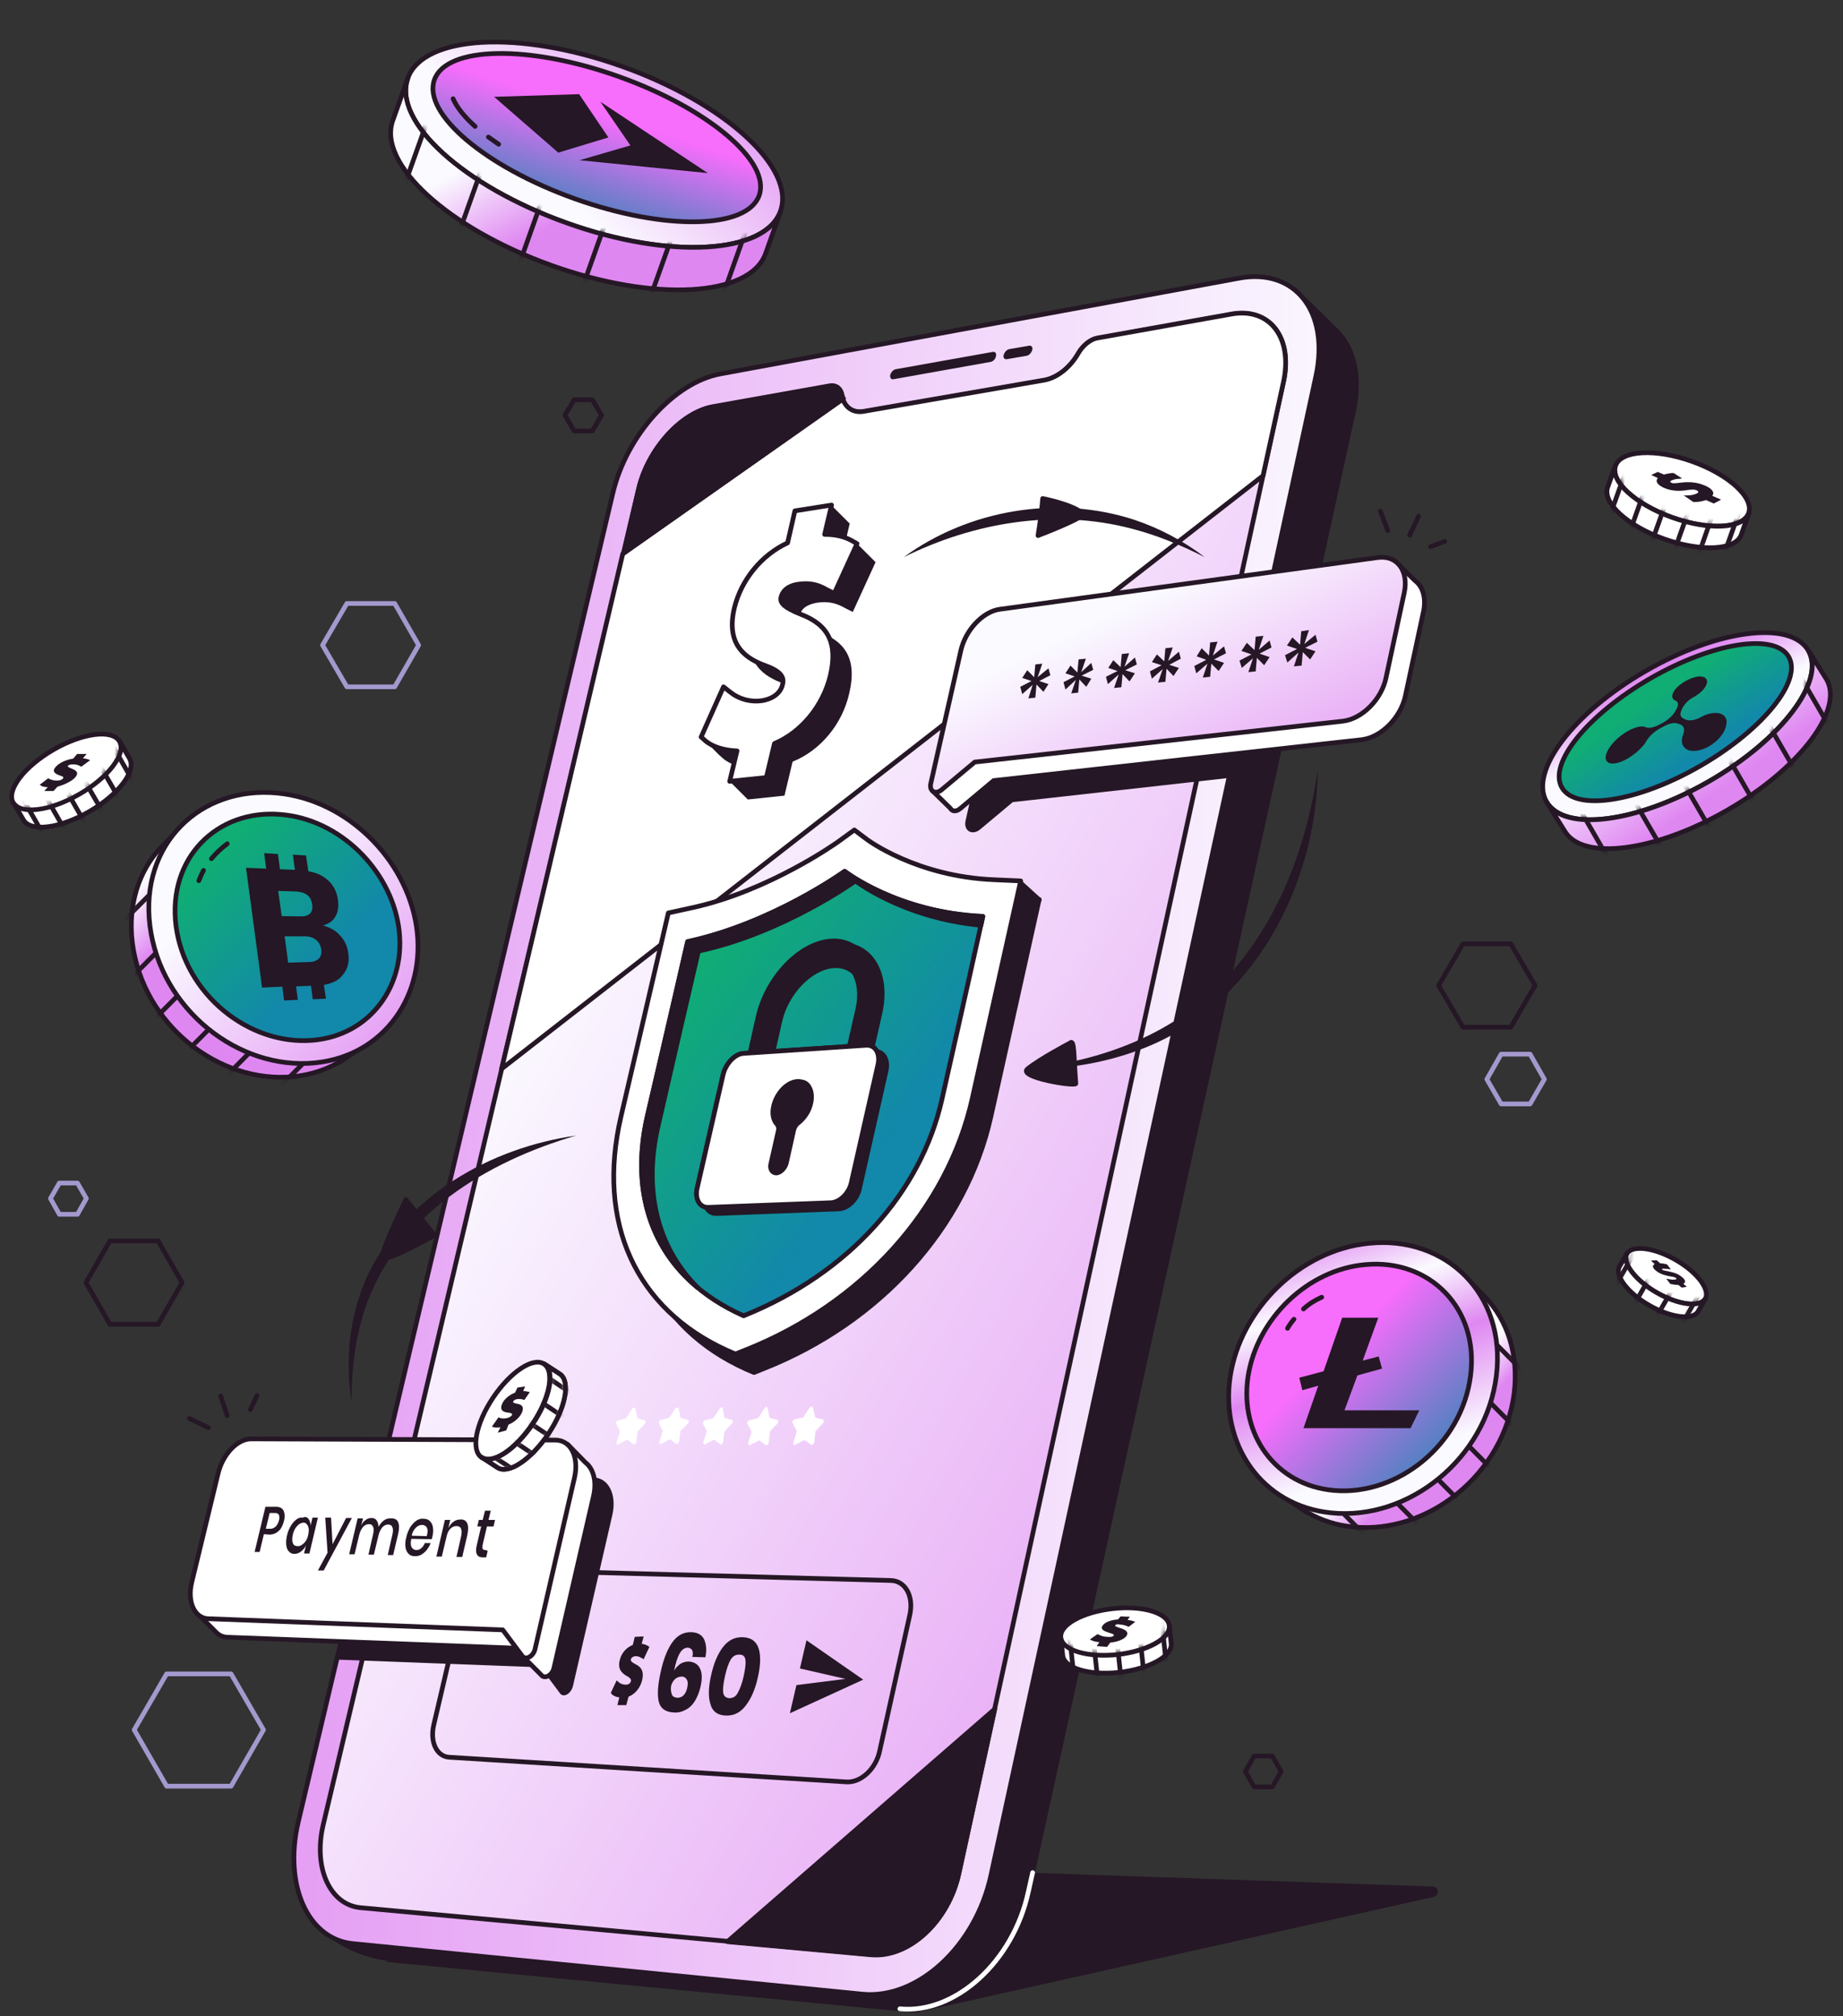 <svg width="393" height="430" viewBox="0 0 393 430" fill="none" xmlns="http://www.w3.org/2000/svg">
<rect x="0" y="0" width="393" height="430" fill="#333333" stroke="none"/>
<path d="M82.027 418.372L195.263 429.234L305.701 404.546C307.017 404.217 306.853 402.324 305.454 402.324L177.323 397.963L82.027 418.372Z" fill="#251725"/>
<path d="M285.127 70.682C284.963 70.517 284.798 70.352 284.716 70.27L276.075 61.794L276.24 66.896C275.005 66.814 273.688 66.978 272.289 67.225L161.687 87.387C151.812 89.198 141.608 100.39 138.727 112.569L71.576 392.202C70.424 396.975 70.342 401.501 71.247 405.368L67.873 406.438C67.873 406.438 72.07 410.471 74.785 413.186C75.526 414.092 76.431 410.718 77.337 411.376C77.501 407.261 74.868 411.047 74.868 411.047L72.152 413.845C73.88 415.079 78.406 417.301 83.179 417.712L191.889 428.328C203.657 429.48 216.083 418.289 219.293 403.311L220.198 399.279L288.584 87.881C290.229 80.475 288.748 74.385 285.127 70.682Z" fill="#251725" stroke="#251725" stroke-miterlimit="10" stroke-linecap="round" stroke-linejoin="round"/>
<path d="M191.889 428.411C203.657 429.563 216.083 418.371 219.293 403.394L220.198 399.361" stroke="white" stroke-miterlimit="10" stroke-linecap="round" stroke-linejoin="round"/>
<path d="M280.601 80.228L269.574 131.25L262.167 165.32L211.31 399.938C208.018 415.08 195.674 426.436 183.906 425.284L75.197 414.504C65.569 413.516 60.467 401.913 63.594 388.581L71.823 353.854L81.04 314.846L130.663 105.245C133.543 92.901 143.747 81.545 153.623 79.734L264.225 59.326C276.157 57.104 283.564 66.485 280.601 80.228Z" fill="url(#paint0_linear_3082_7763)" stroke="#251725" stroke-miterlimit="10" stroke-linecap="round" stroke-linejoin="round"/>
<path d="M273.688 81.38L204.48 399.444C202.258 409.813 193.782 417.549 185.717 416.808L76.925 406.85C70.342 406.274 66.721 398.292 68.943 389.075L136.176 104.34C138.151 95.864 145.229 87.964 151.977 86.812L176.912 82.368C178.311 82.121 179.298 82.862 179.545 84.343C179.956 86.894 181.767 88.211 184.236 87.799L222.749 81.134C225.382 80.64 228.18 78.5 229.908 75.455C230.896 73.727 232.542 72.493 234.023 72.164L262.579 67.061C270.726 65.498 275.746 71.999 273.688 81.38Z" fill="url(#paint1_linear_3082_7763)" stroke="#251725" stroke-miterlimit="10" stroke-linecap="round" stroke-linejoin="round"/>
<path d="M185.717 416.891C193.782 417.631 202.258 409.813 204.48 399.527L212.133 364.47L155.104 414.093L185.717 416.891Z" fill="#251725" stroke="#251725" stroke-miterlimit="10" stroke-linecap="round" stroke-linejoin="round"/>
<path d="M262.579 66.979L234.023 72.081C232.542 72.328 230.896 73.645 229.908 75.373C228.18 78.418 225.382 80.557 222.749 81.051L184.236 87.717C182.096 88.128 180.368 87.058 179.709 85.083L132.802 118.083L106.962 227.945L269.327 101.46L273.688 81.463C275.746 71.999 270.726 65.498 262.579 66.979Z" fill="white" stroke="#251725" stroke-miterlimit="10" stroke-linecap="round" stroke-linejoin="round"/>
<path d="M179.545 84.261C179.298 82.862 178.311 82.039 176.912 82.286L151.977 86.73C145.229 87.964 138.151 95.782 136.176 104.258L132.967 118.001L179.874 85.001C179.71 84.837 179.627 84.59 179.545 84.261Z" fill="#251725" stroke="#251725" stroke-miterlimit="10" stroke-linecap="round" stroke-linejoin="round"/>
<path d="M159.054 291.969C139.386 283.081 131.156 264.565 136.341 242.181L146.463 198.648L151.73 197.496C168.106 193.875 182.343 183.671 182.507 183.588L186.128 180.955L188.762 182.93C188.844 183.012 199.378 190.913 216.001 191.571L221.597 191.818L211.31 238.067C206.043 261.849 187.61 282.094 162.839 291.886L160.782 292.709L159.054 291.969Z" fill="#251725" stroke="#251725" stroke-miterlimit="10" stroke-linecap="round" stroke-linejoin="round"/>
<path d="M221.597 191.901L217.153 187.868C217.153 187.868 211.557 203.01 211.968 203.257C212.298 203.504 214.026 204.08 214.108 203.915C214.108 203.751 221.597 191.901 221.597 191.901Z" fill="#251725" stroke="#251725" stroke-miterlimit="10" stroke-linecap="round" stroke-linejoin="round"/>
<path d="M155.104 288.019C135.436 279.131 127.206 260.615 132.391 238.231L142.513 194.698L147.78 193.546C164.156 189.925 178.393 179.721 178.557 179.638L182.178 177.005L184.812 178.98C184.894 179.062 195.428 186.962 212.051 187.621L217.647 187.868L207.36 234.116C202.093 257.899 183.66 278.143 158.889 287.936L156.832 288.759L155.104 288.019Z" fill="white" stroke="#251725" stroke-miterlimit="10" stroke-linecap="round" stroke-linejoin="round"/>
<path d="M209.582 195.439C209.582 195.439 205.303 214.778 200.859 234.446C196.415 254.196 181.108 271.56 158.56 280.612C140.62 272.63 133.707 256.665 138.069 237.902C142.431 219.222 146.628 200.87 146.628 200.87C164.732 197.002 180.121 185.811 180.121 185.811C180.121 185.811 191.313 194.616 209.582 195.439Z" fill="url(#paint2_linear_3082_7763)" stroke="#251725" stroke-miterlimit="10" stroke-linecap="round" stroke-linejoin="round"/>
<path d="M209.582 195.439C209.582 195.439 209.417 196.097 209.17 197.332C192.547 195.768 182.425 187.868 182.425 187.868C182.425 187.868 167.036 198.977 148.932 202.845C148.932 202.845 144.653 221.197 140.373 239.96C137.164 253.703 140.044 265.882 148.767 274.605C138.234 265.882 134.613 252.797 138.069 237.902C142.431 219.222 146.628 200.788 146.628 200.788C164.65 196.92 180.121 185.811 180.121 185.811C180.121 185.811 191.313 194.616 209.582 195.439Z" fill="#251725" stroke="#251725" stroke-miterlimit="10" stroke-linecap="round" stroke-linejoin="round"/>
<path d="M177.158 256.501L151.071 257.488C149.179 257.57 148.109 255.678 148.685 253.291L154.199 229.179C154.775 226.793 156.75 224.735 158.56 224.653L184.647 222.925C186.622 222.76 187.774 224.653 187.198 227.122L181.602 251.892C181.191 254.361 179.133 256.418 177.158 256.501Z" stroke="#251725" stroke-miterlimit="10" stroke-linecap="round" stroke-linejoin="round"/>
<path d="M185.552 225.228L182.014 225.475L184.071 216.505C185.47 210.333 182.59 205.56 177.652 205.971C172.797 206.383 167.695 211.649 166.296 217.739L164.321 226.544L160.864 226.791L162.839 217.986C164.814 209.51 171.809 202.103 178.64 201.527C185.552 200.951 189.585 207.535 187.61 216.175L185.552 225.228Z" fill="#251725" stroke="#251725" stroke-miterlimit="10" stroke-linecap="round" stroke-linejoin="round"/>
<path d="M178.887 257.816L152.8 258.804C150.907 258.886 149.837 256.993 150.413 254.607L155.927 230.495C156.503 228.108 158.478 226.051 160.288 225.969L186.375 224.24C188.35 224.076 189.502 225.969 188.926 228.437L183.33 253.208C182.919 255.676 180.862 257.734 178.887 257.816Z" fill="#251725" stroke="#251725" stroke-miterlimit="10" stroke-linecap="round" stroke-linejoin="round"/>
<path d="M183.906 223.911L180.368 224.158L182.425 215.188C183.824 209.016 180.944 204.243 176.006 204.655C171.151 205.066 166.049 210.333 164.65 216.423L162.675 225.228L159.218 225.475L161.193 216.67C163.168 208.193 170.163 200.787 176.994 200.211C183.906 199.635 187.939 206.218 185.964 214.859L183.906 223.911Z" fill="#251725"/>
<path d="M177.158 256.5L151.071 257.487C149.179 257.57 148.109 255.677 148.685 253.29L154.199 229.178C154.775 226.792 156.75 224.734 158.56 224.652L184.647 222.924C186.622 222.759 187.774 224.652 187.198 227.121L181.602 251.891C181.191 254.36 179.133 256.417 177.158 256.5Z" fill="white" stroke="#251725" stroke-miterlimit="10" stroke-linecap="round" stroke-linejoin="round"/>
<path d="M173.044 234.115C172.961 236.255 171.809 238.23 170.246 239.464C169.752 239.794 169.423 240.37 169.258 240.946L167.695 247.941C167.448 249.093 166.46 250.08 165.555 250.163C164.65 250.163 164.074 249.257 164.403 248.105L165.966 241.193C166.131 240.617 165.966 240.123 165.72 239.794C164.897 238.971 164.567 237.489 164.979 235.844C165.72 232.716 168.518 230.083 170.986 230.741C172.303 230.906 173.126 232.387 173.044 234.115Z" fill="#251725" stroke="#251725" stroke-miterlimit="10" stroke-linecap="round" stroke-linejoin="round"/>
<path d="M269.492 131.332L262.085 165.401L215.754 170.586L208.677 176.511C207.36 177.581 206.043 176.84 206.373 175.194L212.791 146.803C213.779 142.442 217.482 138.492 221.103 137.998L269.492 131.332Z" fill="#251725" stroke="#251725" stroke-miterlimit="10" stroke-linecap="round" stroke-linejoin="round"/>
<path d="M301.751 123.844L297.636 119.812C297.636 119.812 297.389 121.375 297.307 123.021L217.235 133.884C213.614 134.377 209.911 138.328 208.924 142.689L204.727 161.205C202.011 164.661 198.966 168.776 198.966 168.776L202.669 172.397C202.752 172.562 202.916 172.726 203.081 172.808C203.492 173.055 204.151 172.973 204.809 172.397L211.886 166.472L290.394 157.749C294.509 157.255 298.706 153.058 299.693 148.367L303.561 130.345C304.137 127.465 303.396 125.078 301.751 123.844Z" fill="white" stroke="#251725" stroke-miterlimit="10" stroke-linecap="round" stroke-linejoin="round"/>
<path d="M286.362 153.798L207.854 162.521L200.777 168.446C199.46 169.516 198.143 168.776 198.472 167.13L204.891 138.739C205.879 134.377 209.582 130.427 213.203 129.933L293.768 118.906C297.883 118.33 300.434 121.704 299.446 126.395L295.579 144.417C294.673 149.108 290.476 153.304 286.362 153.798Z" fill="url(#paint3_linear_3082_7763)" stroke="#251725" stroke-miterlimit="10" stroke-linecap="round" stroke-linejoin="round"/>
<path d="M223.572 142.525L223.983 144.006L221.597 145.24L223.572 145.899L222.502 147.545L221.021 145.981L220.774 148.779L219.293 148.944L220.198 146.063L217.976 148.038L217.564 146.475L219.951 145.24L217.976 144.582L219.046 142.936L220.527 144.417L220.774 141.702L222.255 141.537L221.268 144.417L223.572 142.525Z" fill="#251725"/>
<path d="M232.706 141.372L233.118 142.853L230.649 144.088L232.706 144.746L231.637 146.474L230.155 144.911L229.908 147.709L228.427 147.873L229.415 144.993L227.193 147.05L226.781 145.487L229.168 144.252L227.193 143.594L228.263 141.948L229.744 143.429L229.991 140.631L231.554 140.467L230.567 143.347L232.706 141.372Z" fill="#251725"/>
<path d="M242.006 140.22L242.417 141.701L239.948 142.935L242.006 143.594L240.853 145.322L239.372 143.758L239.125 146.556L237.562 146.721L238.549 143.841L236.245 145.898L235.834 144.334L238.302 143.1L236.327 142.442L237.397 140.796L238.961 142.277L239.208 139.479L240.771 139.314L239.784 142.195L242.006 140.22Z" fill="#251725"/>
<path d="M251.387 138.985L251.798 140.467L249.33 141.783L251.387 142.442L250.235 144.17L248.754 142.606L248.507 145.404L246.943 145.569L247.931 142.689L245.626 144.746L245.215 143.182L247.684 141.866L245.626 141.207L246.696 139.561L248.26 141.043L248.507 138.245L250.07 138.08L249.083 140.96L251.387 138.985Z" fill="#251725"/>
<path d="M261.015 137.833L261.427 139.315L258.876 140.631L261.015 141.372L259.863 143.1L258.3 141.536L258.053 144.334L256.489 144.499L257.477 141.536L255.09 143.594L254.679 142.03L257.23 140.713L255.172 139.973L256.242 138.245L257.806 139.808L258.053 137.01L259.616 136.846L258.629 139.808L261.015 137.833Z" fill="#251725"/>
<path d="M270.726 136.599L271.137 138.08L268.586 139.397L270.726 140.137L269.574 141.866L268.01 140.302L267.763 143.182L266.2 143.347L267.187 140.384L264.801 142.442L264.307 140.878L266.858 139.561L264.719 138.821L265.871 137.093L267.517 138.656L267.763 135.776L269.409 135.611L268.422 138.574L270.726 136.599Z" fill="#251725"/>
<path d="M280.519 135.364L280.93 136.846L278.297 138.162L280.519 138.903L279.367 140.631L277.803 139.068L277.556 141.948L275.91 142.113L276.898 139.15L274.511 141.29L274.018 139.726L276.569 138.409L274.429 137.669L275.581 135.941L277.227 137.504L277.474 134.624L279.12 134.377L278.132 137.34L280.519 135.364Z" fill="#251725"/>
<path d="M180.532 380.023L95.77 374.756C93.137 374.592 91.656 371.547 92.479 367.926L98.733 341.181C99.556 337.56 102.436 334.762 105.069 334.762L189.996 337.066C193.041 337.148 194.851 340.358 194.028 344.308L187.61 373.275C186.869 377.143 183.66 380.188 180.532 380.023Z" stroke="#251725" stroke-miterlimit="10" stroke-linecap="round" stroke-linejoin="round"/>
<path d="M184.071 358.215L168.435 365.375L169.834 359.367L180.286 358.051L170.575 355.829L171.974 349.821L184.071 358.215Z" fill="#251725"/>
<path d="M147.615 351.961C147.451 351.631 147.121 351.467 146.71 351.385C146.052 351.385 145.476 351.714 144.982 352.537C144.488 353.36 144.077 354.594 143.747 356.322C144.077 355.664 144.57 355.252 145.064 354.841C145.64 354.512 146.216 354.347 146.874 354.347C148.027 354.429 148.85 354.923 149.261 355.828C149.755 356.816 149.755 358.133 149.343 359.861C149.096 360.931 148.685 361.918 148.191 362.741C147.697 363.564 147.039 364.222 146.216 364.634C145.476 365.045 144.653 365.292 143.665 365.21C141.855 365.127 140.785 364.305 140.456 362.823C140.126 361.342 140.291 359.285 140.867 356.651C141.525 353.606 142.431 351.467 143.5 350.068C144.57 348.669 145.887 348.011 147.533 348.093C148.85 348.175 149.672 348.669 150.166 349.656C150.578 350.644 150.742 351.878 150.413 353.442L147.615 353.36C147.78 352.866 147.78 352.372 147.615 351.961ZM143.254 361.342C143.418 361.836 143.83 362 144.406 362.083C144.899 362.083 145.393 361.918 145.722 361.589C146.134 361.177 146.381 360.684 146.545 359.943C146.71 359.202 146.71 358.626 146.463 358.215C146.216 357.803 145.887 357.557 145.393 357.557C144.899 357.557 144.406 357.721 143.994 358.05C143.583 358.379 143.254 358.956 143.089 359.614C143.007 360.272 143.089 360.848 143.254 361.342Z" fill="#251725"/>
<path d="M151.647 357.227C152.224 354.676 153.046 352.701 154.199 351.219C155.351 349.738 156.75 349.08 158.478 349.162C160.206 349.244 161.276 350.067 161.77 351.549C162.263 353.112 162.181 355.17 161.605 357.721C161.029 360.354 160.124 362.329 158.972 363.81C157.819 365.292 156.421 365.95 154.692 365.868C152.964 365.785 151.894 364.962 151.483 363.399C150.989 361.835 151.071 359.778 151.647 357.227ZM158.56 357.556C158.889 356.075 159.054 354.923 158.972 354.1C158.889 353.277 158.478 352.865 157.655 352.865C156.832 352.865 156.256 353.194 155.762 354.017C155.351 354.758 154.939 355.91 154.61 357.391C154.281 358.873 154.116 360.025 154.199 360.848C154.281 361.671 154.692 362.082 155.515 362.164C156.256 362.164 156.914 361.835 157.326 361.012C157.819 360.107 158.231 359.037 158.56 357.556Z" fill="#251725"/>
<path d="M136.917 358.38C137.328 356.651 136.917 355.582 135.518 354.923C134.613 354.429 134.448 354.183 134.53 353.853C134.695 353.36 135.189 353.277 135.436 353.195C136.176 353.195 136.506 353.442 136.835 353.606L137.246 353.853L138.481 351.22L138.234 351.055C137.822 350.808 137.411 350.644 136.835 350.562L137.246 348.998L135.353 349.08L134.942 350.809C133.625 351.302 132.473 352.537 132.144 354.1C131.65 356.075 132.72 356.898 133.708 357.474C134.53 357.886 134.613 358.297 134.53 358.544C134.366 359.12 133.872 359.285 133.461 359.285C132.885 359.285 132.309 359.12 131.897 358.709L131.486 358.38L130.251 361.013L130.416 361.26C130.745 361.671 131.403 361.918 132.062 362L131.65 363.646H133.543L134.037 361.836C135.353 361.342 136.506 360.025 136.917 358.38Z" fill="#251725"/>
<path d="M211.228 77.182L190.49 80.885C189.996 80.968 189.749 80.556 189.832 79.98C189.996 79.404 190.49 78.828 190.984 78.746L211.722 75.043C212.215 74.96 212.545 75.372 212.38 75.948C212.298 76.606 211.722 77.1 211.228 77.182Z" fill="#251725"/>
<path d="M218.963 75.866L214.684 76.607C214.19 76.689 213.861 76.277 214.026 75.701C214.19 75.125 214.684 74.549 215.178 74.467L219.457 73.726C219.951 73.644 220.28 74.055 220.115 74.632C219.951 75.208 219.457 75.784 218.963 75.866Z" fill="#251725"/>
<path d="M154.116 300.363L154.445 302.174C154.445 302.256 154.528 302.338 154.61 302.421L156.091 302.832C156.338 302.915 156.338 303.326 156.091 303.573L154.61 305.136C154.528 305.219 154.445 305.383 154.445 305.466L154.198 307.523C154.116 307.852 153.787 308.181 153.622 308.017L152.388 307.111C152.306 307.029 152.223 307.029 152.059 307.111L150.413 308.017C150.166 308.181 149.919 307.934 150.002 307.523L150.66 305.466C150.742 305.301 150.66 305.219 150.66 305.136L149.919 303.655C149.755 303.408 150.002 302.997 150.248 302.915L151.894 302.503C151.977 302.503 152.141 302.421 152.223 302.256L153.458 300.446C153.705 300.034 154.116 300.034 154.116 300.363Z" fill="white"/>
<path d="M163.662 300.28L164.074 302.173C164.074 302.255 164.156 302.338 164.238 302.42L165.802 302.832C166.049 302.914 166.049 303.325 165.802 303.572L164.321 305.136C164.238 305.218 164.156 305.383 164.156 305.547L163.909 307.687C163.827 308.016 163.498 308.345 163.333 308.181L162.016 307.275C161.934 307.193 161.852 307.193 161.687 307.275L159.959 308.181C159.712 308.345 159.465 308.098 159.548 307.687L160.206 305.547C160.288 305.383 160.206 305.3 160.206 305.218L159.383 303.654C159.218 303.408 159.465 302.996 159.712 302.914L161.44 302.502C161.523 302.502 161.687 302.42 161.77 302.255L163.004 300.363C163.251 299.951 163.662 299.951 163.662 300.28Z" fill="white"/>
<path d="M173.373 300.198L173.784 302.091C173.784 302.173 173.867 302.255 173.949 302.338L175.512 302.749C175.759 302.831 175.759 303.243 175.512 303.49L174.031 305.053C173.949 305.136 173.867 305.3 173.867 305.465L173.62 307.604C173.537 307.934 173.208 308.263 172.961 308.098L171.645 307.193C171.562 307.111 171.48 307.111 171.316 307.193L169.587 308.098C169.258 308.263 169.094 308.016 169.176 307.604L169.834 305.465C169.917 305.3 169.834 305.218 169.834 305.053L169.011 303.49C168.847 303.243 169.094 302.831 169.34 302.749L171.069 302.338C171.151 302.338 171.316 302.255 171.398 302.091L172.632 300.198C172.961 299.869 173.291 299.869 173.373 300.198Z" fill="white"/>
<path d="M135.518 300.445L135.847 302.256C135.847 302.338 135.929 302.42 136.012 302.502L137.493 302.914C137.74 302.996 137.74 303.408 137.493 303.655L136.094 305.136C136.012 305.218 135.929 305.383 135.929 305.465L135.683 307.522C135.6 307.852 135.271 308.098 135.106 308.016L133.872 307.111C133.79 307.029 133.707 307.029 133.543 307.111L131.897 308.016C131.65 308.181 131.403 307.934 131.486 307.522L132.144 305.465C132.226 305.3 132.144 305.218 132.144 305.136L131.403 303.655C131.239 303.408 131.486 302.996 131.732 302.914L133.378 302.502C133.461 302.502 133.625 302.42 133.625 302.256L134.777 300.445C135.106 300.116 135.436 300.116 135.518 300.445Z" fill="white"/>
<path d="M144.735 300.363L145.064 302.173C145.064 302.256 145.146 302.338 145.229 302.42L146.71 302.832C146.957 302.914 146.957 303.325 146.71 303.572L145.229 305.054C145.146 305.136 145.064 305.3 145.064 305.383L144.817 307.44C144.735 307.769 144.406 308.016 144.241 307.934L143.007 307.029C142.924 306.946 142.842 306.946 142.677 307.029L141.032 307.934C140.785 308.098 140.538 307.852 140.62 307.44L141.278 305.383C141.361 305.218 141.278 305.136 141.278 305.054L140.538 303.572C140.373 303.325 140.62 302.914 140.867 302.832L142.513 302.42C142.595 302.42 142.76 302.338 142.842 302.173L143.994 300.363C144.406 300.116 144.735 300.116 144.735 300.363Z" fill="white"/>
<path d="M130.58 323.076L122.187 359.532C121.775 361.26 120.129 362.165 119.389 361.095L115.274 355.582L71.823 353.936L81.04 314.929L126.466 315.093C129.758 315.093 131.568 318.714 130.58 323.076Z" fill="#251725"/>
<path d="M124.82 311.884L121.034 308.017C121.034 308.017 120.705 309.58 120.458 311.061L57.586 310.815C54.624 310.815 51.497 314.106 50.509 318.303L44.913 341.428C44.831 341.757 44.748 342.004 44.748 342.333L42.033 344.061L45.901 347.929C46.559 348.669 47.382 349.081 48.369 349.163L111.242 351.55L112.147 352.784L111.324 353.113L115.356 357.146C116.097 358.216 117.825 357.31 118.154 355.582L126.548 319.126C127.289 315.917 126.548 313.201 124.82 311.884Z" fill="white" stroke="#251725" stroke-miterlimit="10" stroke-linecap="round" stroke-linejoin="round"/>
<path d="M44.337 345.213L107.209 347.599L111.324 353.113C112.064 354.183 113.793 353.278 114.122 351.55L122.516 315.094C123.503 310.65 121.693 307.111 118.401 307.111L53.554 306.864C50.591 306.864 47.464 310.156 46.477 314.353L40.881 337.477C39.893 341.592 41.457 345.048 44.337 345.213Z" fill="white" stroke="#251725" stroke-miterlimit="10" stroke-linecap="round" stroke-linejoin="round"/>
<path d="M56.27 327.19L55.364 330.976H54.294L56.599 321.348H58.903C59.726 321.348 60.22 321.677 60.467 322.171C60.713 322.747 60.796 323.405 60.549 324.392C60.302 325.298 59.973 326.038 59.397 326.532C58.821 327.026 58.245 327.273 57.422 327.273L56.27 327.19ZM59.479 324.31C59.644 323.734 59.561 323.323 59.479 323.076C59.314 322.747 58.985 322.664 58.574 322.664H57.504L56.681 326.038H57.751C58.574 325.956 59.15 325.38 59.479 324.31Z" fill="#251725"/>
<path d="M65.816 323.981C66.062 324.31 66.227 324.804 66.227 325.38L66.638 323.652H67.791L65.98 331.305H64.828L65.24 329.577C64.993 330.153 64.581 330.565 64.17 330.894C63.758 331.223 63.264 331.388 62.771 331.388C62.277 331.388 61.948 331.223 61.619 330.894C61.289 330.565 61.125 330.153 61.043 329.495C60.96 328.919 61.043 328.178 61.207 327.438C61.372 326.615 61.701 325.956 62.03 325.38C62.359 324.804 62.771 324.393 63.182 324.064C63.594 323.734 64.088 323.57 64.581 323.652C65.157 323.405 65.569 323.57 65.816 323.981ZM63.347 325.463C62.935 325.874 62.606 326.532 62.442 327.273C62.277 328.014 62.277 328.672 62.442 329.083C62.606 329.577 63.018 329.742 63.511 329.742C63.841 329.742 64.17 329.66 64.417 329.413C64.746 329.248 64.993 328.919 65.24 328.59C65.486 328.178 65.651 327.767 65.733 327.273C65.816 326.779 65.898 326.368 65.816 325.956C65.733 325.545 65.651 325.298 65.404 325.051C65.24 324.804 64.91 324.722 64.663 324.722C64.17 324.804 63.758 324.969 63.347 325.463Z" fill="#251725"/>
<path d="M70.589 323.651L70.918 329.33L73.798 323.734H75.032L69.025 334.926H67.791L69.848 331.14L69.354 323.651H70.589Z" fill="#251725"/>
<path d="M84.908 324.64C85.154 325.216 85.154 326.039 84.908 327.108L83.838 331.635H82.686L83.673 327.273C83.838 326.615 83.838 326.039 83.673 325.709C83.509 325.298 83.262 325.133 82.768 325.133C82.274 325.133 81.945 325.298 81.534 325.709C81.204 326.121 80.875 326.697 80.711 327.438L79.723 331.552H78.571L79.559 327.191C79.723 326.532 79.723 325.956 79.559 325.627C79.394 325.216 79.147 325.051 78.653 325.051C78.242 325.051 77.83 325.216 77.419 325.627C77.09 326.039 76.761 326.615 76.596 327.355L75.609 331.47H74.456L76.267 323.817H77.419L77.007 325.38C77.254 324.804 77.584 324.393 77.995 324.146C78.406 323.817 78.818 323.734 79.229 323.734C79.723 323.734 80.052 323.899 80.299 324.228C80.546 324.557 80.711 325.051 80.711 325.627C81.04 325.051 81.369 324.64 81.781 324.31C82.192 323.981 82.686 323.817 83.097 323.817C84.167 323.734 84.661 324.064 84.908 324.64Z" fill="#251725"/>
<path d="M92.067 328.26L87.706 328.178C87.541 329.001 87.541 329.577 87.788 329.989C88.035 330.4 88.364 330.565 88.775 330.565C89.187 330.565 89.516 330.482 89.845 330.153C90.174 329.906 90.421 329.495 90.586 329.083H91.82C91.656 329.659 91.326 330.071 90.997 330.565C90.668 330.976 90.257 331.305 89.845 331.552C89.434 331.799 88.94 331.881 88.446 331.881C87.87 331.881 87.459 331.717 87.129 331.388C86.8 331.058 86.553 330.565 86.471 329.989C86.389 329.413 86.389 328.672 86.636 327.849C86.8 327.026 87.129 326.368 87.459 325.709C87.87 325.133 88.282 324.64 88.775 324.31C89.269 323.981 89.763 323.817 90.339 323.899C90.915 323.899 91.326 324.063 91.656 324.393C91.985 324.722 92.232 325.133 92.314 325.709C92.396 326.285 92.396 326.861 92.232 327.602C92.149 327.849 92.149 328.014 92.067 328.26ZM91.162 326.203C91.08 325.874 90.997 325.627 90.75 325.462C90.504 325.298 90.339 325.216 90.01 325.216C89.516 325.216 89.105 325.38 88.693 325.792C88.282 326.203 87.952 326.697 87.788 327.52L90.997 327.602C91.162 326.944 91.244 326.532 91.162 326.203Z" fill="#251725"/>
<path d="M99.638 324.886C99.885 325.462 99.885 326.285 99.638 327.437L98.568 332.046H97.334L98.321 327.684C98.486 326.944 98.486 326.45 98.321 326.038C98.157 325.627 97.828 325.462 97.334 325.462C96.84 325.462 96.429 325.627 96.017 326.038C95.606 326.45 95.359 327.026 95.194 327.849L94.207 331.963H93.055L94.865 324.146H96.017L95.606 325.874C95.935 325.298 96.264 324.804 96.675 324.557C97.087 324.228 97.581 324.063 98.075 324.063C98.897 323.981 99.391 324.31 99.638 324.886Z" fill="#251725"/>
<path d="M104 330.729L103.671 332.128H102.93C102.272 332.128 101.86 331.881 101.695 331.47C101.449 331.059 101.449 330.4 101.695 329.413L102.601 325.545H101.778L102.107 324.146H102.93L103.424 322.171H104.658L104.164 324.146H105.563L105.234 325.545H103.835L102.93 329.413C102.848 329.824 102.848 330.153 102.93 330.318C103.012 330.483 103.177 330.565 103.506 330.565L104 330.729Z" fill="#251725"/>
<path d="M174.278 128.534C177.241 128.123 178.887 128.946 180.203 129.686L181.849 130.509L186.704 119.894L182.672 115.861L180.779 117.918C180.45 117.918 180.121 117.918 179.71 117.918L181.191 111.664L177.158 107.632L174.36 112.652L173.291 112.816L172.55 115.861L172.303 116.355C172.303 116.355 172.303 116.437 172.385 116.602L171.727 119.564C166.213 122.115 161.852 127.382 160.371 133.472C158.478 141.537 163.004 144.335 167.201 145.816C170.74 147.133 170.986 148.532 170.657 149.766C170.163 151.988 167.942 152.975 166.213 153.222C163.827 153.551 161.44 152.893 159.63 151.494L158.066 150.26L155.268 156.514L149.261 156.926L153.293 160.958L154.116 161.699C155.598 163.015 158.149 163.838 160.947 163.92V164.085L155.433 166.472L159.465 170.504L167.283 169.681L169.011 162.439C174.936 160.053 179.627 154.457 181.109 147.791C182.672 141.043 180.697 137.011 174.772 134.789C170.904 133.225 170.328 132.238 170.575 131.168C170.986 129.193 173.291 128.699 174.278 128.534Z" fill="#251725"/>
<path d="M177.076 144.005C178.64 137.257 176.665 133.225 170.74 131.003C166.872 129.439 166.296 128.452 166.543 127.382C167.036 125.242 169.341 124.666 170.328 124.584C173.291 124.173 174.937 124.995 176.253 125.736L177.899 126.559L182.754 115.943L181.602 115.285C179.956 114.38 178.064 113.968 175.842 113.968L177.323 107.714L169.505 108.948L167.942 115.779C162.428 118.33 158.066 123.596 156.585 129.686C154.692 137.751 159.219 140.549 163.415 142.03C166.954 143.347 167.201 144.746 166.872 145.98C166.378 148.202 164.156 149.19 162.428 149.437C160.041 149.766 157.655 149.107 155.845 147.708L154.281 146.474L149.508 157.172L150.331 157.913C151.812 159.229 154.363 160.052 157.161 160.135L155.598 166.636L163.415 165.813L165.144 158.571C170.822 156.185 175.513 150.589 177.076 144.005Z" fill="white" stroke="#251725" stroke-miterlimit="10" stroke-linecap="round" stroke-linejoin="round"/>
<path d="M44.419 304.478L40.387 302.503" stroke="#251725" stroke-miterlimit="10" stroke-linecap="round" stroke-linejoin="round"/>
<path d="M48.452 301.926L47.053 297.729" stroke="#251725" stroke-miterlimit="10" stroke-linecap="round" stroke-linejoin="round"/>
<path d="M53.389 300.61L54.788 297.647" stroke="#251725" stroke-miterlimit="10" stroke-linecap="round" stroke-linejoin="round"/>
<path d="M295.908 113.145L294.344 109.03" stroke="#251725" stroke-miterlimit="10" stroke-linecap="round" stroke-linejoin="round"/>
<path d="M300.598 114.132L302.491 110.1" stroke="#251725" stroke-miterlimit="10" stroke-linecap="round" stroke-linejoin="round"/>
<path d="M305.042 116.601L308.087 115.449" stroke="#251725" stroke-miterlimit="10" stroke-linecap="round" stroke-linejoin="round"/>
<path d="M122.845 242.181C103.835 247.694 84.578 259.298 77.913 278.883C75.773 285.22 74.95 291.968 74.95 298.798C73.551 289.993 74.539 280.447 78.324 272.135C86.307 255.101 104.658 244.732 122.845 242.181Z" fill="#251725"/>
<path d="M86.553 255.841C86.553 255.841 81.369 266.539 81.534 268.103C81.698 269.666 92.643 263.412 92.643 263.412L86.553 255.841Z" fill="#251725" stroke="#251725" stroke-miterlimit="10" stroke-linecap="round" stroke-linejoin="round"/>
<path d="M192.712 118.824C206.537 108.702 225.465 105.492 241.841 110.841C247.272 112.652 252.375 115.367 256.901 118.824C251.881 116.273 246.696 114.133 241.265 112.734C225.053 108.455 207.607 111.417 192.712 118.824Z" fill="#251725"/>
<path d="M222.338 106.315C222.338 106.315 228.756 107.55 230.896 109.525C231.719 110.266 221.35 114.216 221.35 114.216C221.35 114.216 222.091 109.689 222.338 106.315Z" fill="#251725" stroke="#251725" stroke-miterlimit="10" stroke-linecap="round" stroke-linejoin="round"/>
<path d="M281.013 164.085C280.766 188.773 267.187 214.86 243.158 223.83C235.34 226.792 227.028 228.109 218.799 227.945C234.928 226.381 250.976 220.374 261.921 208.112C272.866 196.015 278.708 180.132 281.013 164.085Z" fill="#251725"/>
<path d="M228.18 222.431C228.18 222.431 221.761 225.805 219.128 227.945C216.824 229.755 229.497 231.812 229.415 231.072C228.921 225.147 229.168 221.526 228.18 222.431Z" fill="#251725" stroke="#251725" stroke-miterlimit="10" stroke-linecap="round" stroke-linejoin="round"/>
<path d="M326.274 224.817H320.102L317.057 230.166L320.102 235.433H326.274L329.319 230.166L326.274 224.817Z" stroke="#A499CE" stroke-miterlimit="10" stroke-linecap="round" stroke-linejoin="round"/>
<path d="M126.301 85.248H122.433L120.458 88.54L122.433 91.914H126.301L128.276 88.54L126.301 85.248Z" stroke="#251725" stroke-miterlimit="10" stroke-linecap="round" stroke-linejoin="round"/>
<path d="M271.302 374.509H267.434L265.541 377.801L267.434 381.092H271.302L273.195 377.801L271.302 374.509Z" stroke="#251725" stroke-miterlimit="10" stroke-linecap="round" stroke-linejoin="round"/>
<path d="M16.522 252.304H12.654L10.761 255.595L12.654 258.969H16.522L18.415 255.595L16.522 252.304Z" stroke="#A499CE" stroke-miterlimit="10" stroke-linecap="round" stroke-linejoin="round"/>
<path d="M322.159 201.281H311.955L306.77 210.169L311.955 219.057H322.159L327.344 210.169L322.159 201.281Z" stroke="#251725" stroke-miterlimit="10" stroke-linecap="round" stroke-linejoin="round"/>
<path d="M33.721 264.647H23.434L18.332 273.535L23.434 282.423H33.721L38.823 273.535L33.721 264.647Z" stroke="#251725" stroke-miterlimit="10" stroke-linecap="round" stroke-linejoin="round"/>
<path d="M84.167 128.699H73.963L68.778 137.587L73.963 146.475H84.167L89.269 137.587L84.167 128.699Z" stroke="#A499CE" stroke-miterlimit="10" stroke-linecap="round" stroke-linejoin="round"/>
<path d="M49.275 356.98H35.532L28.619 368.913L35.532 380.928H49.275L56.187 368.913L49.275 356.98Z" stroke="#A499CE" stroke-miterlimit="10" stroke-linecap="round" stroke-linejoin="round"/>
<path d="M25.492 158.077L27.631 161.78C29.113 164.414 25.327 169.434 19.073 173.055C12.819 176.675 6.564 177.498 5.001 174.865L2.861 171.162C4.342 173.795 10.679 172.972 16.933 169.351C23.105 165.813 26.973 160.711 25.492 158.077Z" stroke="#251725" stroke-miterlimit="10" stroke-linecap="round" stroke-linejoin="round"/>
<path d="M16.905 169.436C23.163 165.823 27.002 160.756 25.48 158.119C23.957 155.482 17.65 156.273 11.392 159.886C5.134 163.5 1.295 168.566 2.817 171.204C4.34 173.841 10.647 173.049 16.905 169.436Z" fill="white" stroke="#251725" stroke-miterlimit="10" stroke-linecap="round" stroke-linejoin="round"/>
<mask id="mask0_3082_7763" style="mask-type:alpha" maskUnits="userSpaceOnUse" x="2" y="157" width="27" height="20">
<path d="M25.492 158.077L27.631 161.78C29.113 164.414 25.327 169.434 19.073 173.055C12.819 176.675 6.564 177.498 5.001 174.865L2.861 171.162C4.342 173.795 10.679 172.972 16.933 169.351C23.105 165.813 26.973 160.711 25.492 158.077Z" fill="#D9D9D9" stroke="#251725" stroke-miterlimit="10" stroke-linecap="round" stroke-linejoin="round"/>
</mask>
<g mask="url(#mask0_3082_7763)">
<path d="M25.492 158.077L27.631 161.78C29.113 164.414 25.327 169.434 19.073 173.055C12.819 176.675 6.564 177.498 5.001 174.865L2.861 171.162C4.342 173.795 10.679 172.972 16.933 169.351C23.105 165.813 26.973 160.711 25.492 158.077Z" fill="white"/>
<path d="M10.761 180.625L4.342 169.434" stroke="#251725" stroke-miterlimit="10" stroke-linecap="round" stroke-linejoin="round"/>
<path d="M14.629 178.404L8.21 167.212" stroke="#251725" stroke-miterlimit="10" stroke-linecap="round" stroke-linejoin="round"/>
<path d="M18.497 176.181L12.078 164.989" stroke="#251725" stroke-miterlimit="10" stroke-linecap="round" stroke-linejoin="round"/>
<path d="M22.365 173.96L15.864 162.769" stroke="#251725" stroke-miterlimit="10" stroke-linecap="round" stroke-linejoin="round"/>
<path d="M26.233 171.738L19.731 160.546" stroke="#251725" stroke-miterlimit="10" stroke-linecap="round" stroke-linejoin="round"/>
<path d="M30.018 169.516L23.599 158.324" stroke="#251725" stroke-miterlimit="10" stroke-linecap="round" stroke-linejoin="round"/>
<path d="M25.492 158.077L27.631 161.78C29.113 164.414 25.327 169.434 19.073 173.055C12.819 176.675 6.564 177.498 5.001 174.865L2.861 171.162C4.342 173.795 10.679 172.972 16.933 169.351C23.105 165.813 26.973 160.711 25.492 158.077Z" stroke="#251725" stroke-miterlimit="10" stroke-linecap="round" stroke-linejoin="round"/>
</g>
<path d="M346.929 267.363L345.366 270.079C344.214 271.972 347.094 275.757 351.702 278.391C356.311 281.024 360.919 281.6 362.071 279.707L363.635 276.992C362.483 278.884 357.874 278.308 353.266 275.675C348.658 273.042 345.86 269.256 346.929 267.363Z" stroke="#251725" stroke-miterlimit="10" stroke-linecap="round" stroke-linejoin="round"/>
<path d="M357.298 268.679C352.69 266.046 348.082 265.47 346.929 267.363C345.777 269.255 348.658 273.041 353.266 275.674C357.874 278.308 362.483 278.884 363.635 276.991C364.705 275.016 361.907 271.313 357.298 268.679Z" fill="white" stroke="#251725" stroke-miterlimit="10" stroke-linecap="round" stroke-linejoin="round"/>
<path d="M346.929 267.363L345.366 270.079C344.214 271.972 347.094 275.757 351.702 278.391C356.311 281.024 360.919 281.6 362.071 279.707L363.635 276.992C362.483 278.884 357.874 278.308 353.266 275.675C348.658 273.042 345.86 269.256 346.929 267.363Z" fill="white"/>
<mask id="mask1_3082_7763" style="mask-type:alpha" maskUnits="userSpaceOnUse" x="344" y="266" width="21" height="16">
<path d="M346.929 267.363L345.366 270.079C344.214 271.972 347.094 275.757 351.702 278.391C356.311 281.024 360.919 281.6 362.071 279.707L363.635 276.992C362.483 278.884 357.874 278.308 353.266 275.675C348.658 273.042 345.86 269.256 346.929 267.363Z" fill="#D9D9D9" stroke="#251725" stroke-miterlimit="10" stroke-linecap="round" stroke-linejoin="round"/>
</mask>
<g mask="url(#mask1_3082_7763)">
<path d="M357.792 283.905L362.483 275.676" stroke="#251725" stroke-miterlimit="10" stroke-linecap="round" stroke-linejoin="round"/>
<path d="M353.019 281.188L357.792 272.959" stroke="#251725" stroke-miterlimit="10" stroke-linecap="round" stroke-linejoin="round"/>
<path d="M348.328 278.473L353.019 270.244" stroke="#251725" stroke-miterlimit="10" stroke-linecap="round" stroke-linejoin="round"/>
<path d="M343.555 275.758L348.328 267.528" stroke="#251725" stroke-miterlimit="10" stroke-linecap="round" stroke-linejoin="round"/>
</g>
<path d="M346.929 267.363L345.366 270.079C344.214 271.972 347.094 275.757 351.702 278.391C356.311 281.024 360.919 281.6 362.071 279.707L363.635 276.992C362.483 278.884 357.874 278.308 353.266 275.675C348.658 273.042 345.86 269.256 346.929 267.363Z" stroke="#251725" stroke-miterlimit="10" stroke-linecap="round" stroke-linejoin="round"/>
<path d="M372.934 109.442L371.288 114.051C370.136 117.343 362.812 117.754 354.912 114.956C347.012 112.158 341.663 107.22 342.815 103.929L344.461 99.32C343.309 102.612 348.74 107.55 356.558 110.348C364.376 113.146 371.7 112.816 372.934 109.442Z" stroke="#251725" stroke-miterlimit="10" stroke-linecap="round" stroke-linejoin="round"/>
<path d="M372.873 109.43C374.048 106.133 368.649 101.198 360.814 98.406C352.979 95.613 345.675 96.022 344.5 99.319C343.326 102.616 348.725 107.552 356.559 110.344C364.394 113.136 371.698 112.727 372.873 109.43Z" fill="white" stroke="#251725" stroke-miterlimit="10" stroke-linecap="round" stroke-linejoin="round"/>
<path d="M372.934 109.442L371.288 114.051C370.136 117.343 362.812 117.754 354.912 114.956C347.012 112.158 341.663 107.22 342.815 103.929L344.461 99.32C343.309 102.612 348.74 107.55 356.558 110.348C364.376 113.146 371.7 112.816 372.934 109.442Z" fill="white"/>
<mask id="mask2_3082_7763" style="mask-type:alpha" maskUnits="userSpaceOnUse" x="342" y="98" width="32" height="20">
<path d="M372.934 109.442L371.288 114.051C370.136 117.343 362.812 117.754 354.912 114.956C347.012 112.158 341.663 107.22 342.815 103.929L344.461 99.32C343.309 102.612 348.74 107.55 356.558 110.348C364.376 113.146 371.7 112.816 372.934 109.442Z" fill="#D9D9D9" stroke="#251725" stroke-miterlimit="10" stroke-linecap="round" stroke-linejoin="round"/>
</mask>
<g mask="url(#mask2_3082_7763)">
<path d="M342.074 113.392L347.094 99.32" stroke="#251725" stroke-miterlimit="10" stroke-linecap="round" stroke-linejoin="round"/>
<path d="M346.929 115.121L351.949 101.049" stroke="#251725" stroke-miterlimit="10" stroke-linecap="round" stroke-linejoin="round"/>
<path d="M351.785 116.849L356.805 102.777" stroke="#251725" stroke-miterlimit="10" stroke-linecap="round" stroke-linejoin="round"/>
<path d="M356.64 118.577L361.66 104.505" stroke="#251725" stroke-miterlimit="10" stroke-linecap="round" stroke-linejoin="round"/>
<path d="M361.495 120.306L366.433 106.233" stroke="#251725" stroke-miterlimit="10" stroke-linecap="round" stroke-linejoin="round"/>
<path d="M366.268 122.033L371.288 107.961" stroke="#251725" stroke-miterlimit="10" stroke-linecap="round" stroke-linejoin="round"/>
</g>
<path d="M372.934 109.442L371.288 114.051C370.136 117.343 362.812 117.754 354.912 114.956C347.012 112.158 341.663 107.22 342.815 103.929L344.461 99.32C343.309 102.612 348.74 107.55 356.558 110.348C364.376 113.146 371.7 112.816 372.934 109.442Z" stroke="#251725" stroke-miterlimit="10" stroke-linecap="round" stroke-linejoin="round"/>
<path d="M358.697 272.383C357.957 271.724 357.052 271.395 355.817 271.148C354.912 270.984 354.665 270.901 354.5 270.819C354.254 270.572 354.583 270.572 354.747 270.572C355.159 270.572 355.57 270.654 355.899 270.654L356.311 270.737L355.488 269.667L355.241 269.585C354.83 269.502 354.418 269.42 354.007 269.42L353.266 268.762L352.032 268.844L352.855 269.585C352.278 269.832 352.361 270.408 353.101 270.984C354.089 271.807 355.323 272.053 356.229 272.218C356.969 272.3 357.216 272.465 357.381 272.547C357.628 272.794 357.381 272.876 357.134 272.876C356.805 272.959 356.311 272.876 355.817 272.794L355.323 272.712L356.146 273.782L356.393 273.864C356.805 273.946 357.381 274.029 357.874 274.029L358.615 274.605L359.685 274.44L358.944 273.782C359.52 273.535 359.438 272.959 358.697 272.383Z" fill="#251725"/>
<path d="M249.33 346.695L249.741 350.481C250.07 353.196 245.05 355.912 238.714 356.653C232.295 357.393 226.863 355.748 226.617 353.032L226.205 349.246C226.534 351.962 231.966 353.526 238.302 352.867C244.721 352.127 249.659 349.411 249.33 346.695Z" stroke="#251725" stroke-miterlimit="10" stroke-linecap="round" stroke-linejoin="round"/>
<path d="M237.232 343.074C243.651 342.334 249.083 343.979 249.33 346.695C249.659 349.411 244.639 352.126 238.302 352.867C231.966 353.608 226.452 351.962 226.205 349.246C225.876 346.53 230.814 343.815 237.232 343.074Z" fill="white" stroke="#251725" stroke-miterlimit="10" stroke-linecap="round" stroke-linejoin="round"/>
<mask id="mask3_3082_7763" style="mask-type:alpha" maskUnits="userSpaceOnUse" x="225" y="346" width="26" height="12">
<path d="M249.33 346.695L249.741 350.481C250.07 353.196 245.05 355.912 238.714 356.653C232.295 357.393 226.863 355.748 226.617 353.032L226.205 349.246C226.534 351.962 231.966 353.526 238.302 352.867C244.721 352.127 249.659 349.411 249.33 346.695Z" fill="#D9D9D9" stroke="#251725" stroke-miterlimit="10" stroke-linecap="round" stroke-linejoin="round"/>
</mask>
<g mask="url(#mask3_3082_7763)">
<path d="M249.33 346.695L249.741 350.481C250.07 353.196 245.05 355.912 238.714 356.653C232.295 357.393 226.863 355.748 226.617 353.032L226.205 349.246C226.534 351.962 231.966 353.526 238.302 352.867C244.721 352.127 249.659 349.411 249.33 346.695Z" fill="white"/>
<path d="M229.25 359.863L228.016 348.342" stroke="#251725" stroke-miterlimit="10" stroke-linecap="round" stroke-linejoin="round"/>
<path d="M234.188 359.286L232.953 347.848" stroke="#251725" stroke-miterlimit="10" stroke-linecap="round" stroke-linejoin="round"/>
<path d="M239.125 358.71L237.891 347.271" stroke="#251725" stroke-miterlimit="10" stroke-linecap="round" stroke-linejoin="round"/>
<path d="M244.063 358.216L242.828 346.695" stroke="#251725" stroke-miterlimit="10" stroke-linecap="round" stroke-linejoin="round"/>
<path d="M249 357.641L247.766 346.202" stroke="#251725" stroke-miterlimit="10" stroke-linecap="round" stroke-linejoin="round"/>
<path d="M249.33 346.695L249.741 350.481C250.07 353.196 245.05 355.912 238.714 356.653C232.295 357.393 226.863 355.748 226.617 353.032L226.205 349.246C226.534 351.962 231.966 353.526 238.302 352.867C244.721 352.127 249.659 349.411 249.33 346.695Z" stroke="#251725" stroke-miterlimit="10" stroke-linecap="round" stroke-linejoin="round"/>
</g>
<path d="M240.195 348.917C240.689 348.176 240.277 347.6 238.796 347.189C237.809 346.859 237.726 346.777 237.808 346.612C237.973 346.366 238.549 346.366 238.796 346.448C239.537 346.53 239.948 346.612 240.277 346.777L240.689 346.942L242.088 345.872L241.841 345.79C241.429 345.625 240.936 345.543 240.442 345.46L240.936 344.802L238.961 344.72L238.385 345.378C236.903 345.46 235.669 345.954 235.175 346.612C234.434 347.518 235.587 347.929 236.656 348.258C237.562 348.505 237.562 348.67 237.479 348.834C237.315 349.081 236.656 349.164 236.163 349.081C235.504 349.081 234.846 348.917 234.434 348.67L234.023 348.505L232.377 349.657L232.624 349.74C232.953 349.987 233.694 350.151 234.434 350.233L233.858 351.056L236.08 351.221L236.739 350.316C238.302 350.151 239.619 349.657 240.195 348.917Z" fill="#251725"/>
<path d="M102.765 310.814L106.057 312.954C108.361 314.518 113.217 311.308 116.92 305.794C120.623 300.281 121.693 294.603 119.389 293.039L116.097 290.899C118.401 292.463 117.331 298.141 113.628 303.655C109.925 309.169 105.069 312.378 102.765 310.814Z" stroke="#251725" stroke-miterlimit="10" stroke-linecap="round" stroke-linejoin="round"/>
<path d="M105.152 298.059C101.449 303.573 100.379 309.251 102.683 310.815C104.987 312.378 109.842 309.169 113.546 303.655C117.249 298.141 118.319 292.463 116.014 290.9C113.71 289.336 108.855 292.546 105.152 298.059Z" fill="white" stroke="#251725" stroke-miterlimit="10" stroke-linecap="round" stroke-linejoin="round"/>
<path d="M102.765 310.813L106.057 312.953C108.361 314.517 113.216 311.307 116.92 305.794C120.623 300.28 121.693 294.602 119.388 293.038L116.097 290.898C118.401 292.462 117.331 298.14 113.628 303.654C109.925 309.168 105.069 312.377 102.765 310.813Z" fill="white"/>
<mask id="mask4_3082_7763" style="mask-type:alpha" maskUnits="userSpaceOnUse" x="102" y="290" width="19" height="24">
<path d="M102.765 310.813L106.057 312.953C108.361 314.517 113.216 311.307 116.92 305.794C120.623 300.28 121.693 294.602 119.388 293.038L116.097 290.898C118.401 292.462 117.331 298.14 113.628 303.654C109.925 309.168 105.069 312.377 102.765 310.813Z" fill="white"/>
</mask>
<g mask="url(#mask4_3082_7763)">
<path d="M124.161 298.716L114.369 292.133" stroke="#251725" stroke-miterlimit="10" stroke-linecap="round" stroke-linejoin="round"/>
<path d="M121.364 302.996L111.488 296.412" stroke="#251725" stroke-miterlimit="10" stroke-linecap="round" stroke-linejoin="round"/>
<path d="M118.566 307.192L108.69 300.608" stroke="#251725" stroke-miterlimit="10" stroke-linecap="round" stroke-linejoin="round"/>
<path d="M115.685 311.472L105.892 304.889" stroke="#251725" stroke-miterlimit="10" stroke-linecap="round" stroke-linejoin="round"/>
<path d="M112.887 315.669L103.012 309.168" stroke="#251725" stroke-miterlimit="10" stroke-linecap="round" stroke-linejoin="round"/>
</g>
<path d="M102.765 310.813L106.057 312.953C108.361 314.517 113.216 311.307 116.92 305.794C120.623 300.28 121.693 294.602 119.388 293.038L116.097 290.898C118.401 292.462 117.331 298.14 113.628 303.654C109.925 309.168 105.069 312.377 102.765 310.813Z" stroke="#251725" stroke-miterlimit="10" stroke-linecap="round" stroke-linejoin="round"/>
<path d="M111.324 301.187C111.735 300.117 111.406 299.541 110.254 299.376C109.431 299.211 109.349 299.047 109.431 298.882C109.596 298.553 110.089 298.389 110.254 298.389C110.912 298.306 111.241 298.389 111.488 298.471L111.817 298.553L112.97 296.907L112.723 296.825C112.394 296.743 112.064 296.66 111.571 296.66L111.982 295.673L110.336 295.92L109.842 296.99C108.608 297.483 107.456 298.389 107.044 299.458C106.468 300.857 107.456 301.186 108.443 301.269C109.184 301.351 109.266 301.598 109.184 301.763C109.02 302.092 108.526 302.339 108.114 302.421C107.538 302.585 107.044 302.503 106.633 302.421L106.304 302.256L104.905 304.231L105.069 304.314C105.399 304.478 106.057 304.478 106.715 304.396L106.139 305.548L107.95 305.054L108.443 303.82C109.842 303.244 110.912 302.174 111.324 301.187Z" fill="#251725"/>
<path d="M15.946 165.895C16.769 164.99 16.604 164.414 15.287 163.92C14.465 163.591 14.382 163.426 14.465 163.344C14.711 163.015 15.37 163.015 15.617 163.015C16.357 163.015 16.686 163.179 17.016 163.344L17.345 163.509L19.238 162.11L18.991 162.027C18.662 161.863 18.25 161.78 17.674 161.698L18.497 160.793H16.44L15.617 161.78C14.053 162.027 12.654 162.686 11.914 163.509C10.926 164.578 11.831 165.072 12.819 165.401C13.642 165.648 13.559 165.813 13.395 166.06C13.148 166.389 12.489 166.471 12.078 166.471C11.502 166.471 10.926 166.307 10.597 166.142L10.268 165.977L8.457 167.376L8.622 167.459C8.869 167.706 9.445 167.87 10.185 167.87L9.445 168.693H11.42L12.243 167.788C13.642 167.376 15.123 166.718 15.946 165.895Z" fill="#251725"/>
<path d="M363.47 103.517C361.907 102.859 360.261 102.694 358.368 102.941C357.052 103.106 356.64 103.106 356.393 102.941C355.899 102.694 356.311 102.529 356.475 102.447C357.052 102.2 357.628 102.118 358.121 102.118L358.697 102.036L356.887 100.884H356.475C355.899 100.966 355.323 101.048 354.83 101.213L353.513 100.637L352.114 101.295L353.513 101.953C352.937 102.612 353.348 103.352 354.747 104.011C356.558 104.834 358.451 104.751 359.849 104.505C361.002 104.34 361.495 104.422 361.825 104.587C362.318 104.834 362.154 105.081 361.825 105.245C361.331 105.492 360.59 105.657 359.767 105.657H359.027L361.084 107.056H361.495C362.236 107.056 363.059 106.891 363.8 106.644L365.445 107.385L367.009 106.562L365.116 105.739C365.692 105.081 365.116 104.175 363.47 103.517Z" fill="#251725"/>
<path d="M271.556 317.943L272.285 317.052C268.155 311.79 266.293 304.746 267.427 297.297C269.532 283.29 281.919 270.984 296.25 269.527C301.108 269.041 305.723 269.85 309.609 271.632L310.58 270.417L316.248 276.166C316.329 276.247 316.41 276.327 316.491 276.408L316.815 276.732C321.43 281.671 323.859 288.796 322.887 297.054C320.701 314.38 304.508 327.254 288.477 325.634C284.996 325.311 281.838 324.258 279.086 322.72H279.005C278.195 322.234 277.385 321.748 276.657 321.181L271.556 317.943Z" fill="url(#paint4_linear_3082_7763)" stroke="#251725" stroke-miterlimit="10" stroke-linecap="round" stroke-linejoin="round"/>
<mask id="mask5_3082_7763" style="mask-type:alpha" maskUnits="userSpaceOnUse" x="266" y="268" width="58" height="59">
<path d="M271.556 317.942L272.285 317.051C268.155 311.789 266.293 304.745 267.427 297.296C269.532 283.289 281.919 270.983 296.25 269.526C301.108 269.04 305.723 269.849 309.609 271.631L310.58 270.416L316.248 276.165C316.329 276.246 316.41 276.327 316.491 276.407L316.815 276.731C321.43 281.67 323.859 288.795 322.887 297.053C320.701 314.379 304.508 327.253 288.477 325.633C284.996 325.31 281.838 324.257 279.086 322.719H279.005C278.195 322.233 277.385 321.747 276.657 321.18L271.556 317.942Z" fill="white" stroke="#251725" stroke-miterlimit="10" stroke-linecap="round" stroke-linejoin="round"/>
</mask>
<g mask="url(#mask5_3082_7763)">
<path d="M296.574 333.001L276.738 312.922" stroke="#251725" stroke-miterlimit="10" stroke-linecap="round" stroke-linejoin="round"/>
<path d="M303.456 326.119L283.62 306.121" stroke="#251725" stroke-miterlimit="10" stroke-linecap="round" stroke-linejoin="round"/>
<path d="M310.338 319.236L290.502 299.238" stroke="#251725" stroke-miterlimit="10" stroke-linecap="round" stroke-linejoin="round"/>
<path d="M317.219 312.436L297.383 292.438" stroke="#251725" stroke-miterlimit="10" stroke-linecap="round" stroke-linejoin="round"/>
<path d="M324.182 305.554L304.265 285.556" stroke="#251725" stroke-miterlimit="10" stroke-linecap="round" stroke-linejoin="round"/>
<path d="M331.064 298.753L311.147 278.755" stroke="#251725" stroke-miterlimit="10" stroke-linecap="round" stroke-linejoin="round"/>
</g>
<path d="M262.326 293.573C260.14 308.147 269.127 321.182 283.862 322.639C300.298 324.34 316.896 311.142 319.082 293.411C321.268 275.923 308.232 263.455 291.878 265.155C277.142 266.612 264.512 279.243 262.326 293.573Z" fill="url(#paint5_linear_3082_7763)" stroke="#251725" stroke-miterlimit="10" stroke-linecap="round" stroke-linejoin="round"/>
<path d="M266.131 293.573C264.269 305.961 272.042 316.81 284.51 317.862C298.112 318.996 311.714 308.066 313.576 293.411C315.438 279 304.832 268.475 291.23 269.689C278.762 270.742 267.993 281.348 266.131 293.573Z" fill="url(#paint6_linear_3082_7763)" stroke="#251725" stroke-miterlimit="10" stroke-linecap="round" stroke-linejoin="round"/>
<path d="M277.952 279.161C279.086 278.109 280.381 277.299 281.838 276.651" stroke="#251725" stroke-miterlimit="10" stroke-linecap="round" stroke-linejoin="round"/>
<path d="M274.552 283.291C274.957 282.562 275.442 281.914 275.928 281.348" stroke="#251725" stroke-miterlimit="10" stroke-linecap="round" stroke-linejoin="round"/>
<path d="M286.696 300.78L289.449 293.331L294.712 291.874L293.983 289.283L290.582 290.173L293.902 281.024H286.21L282.243 292.44L277.062 293.817L277.709 296.488L281.11 295.517L277.952 304.585H300.784L302.646 300.78H286.696Z" fill="#251725"/>
<path d="M79.56 221.918L78.811 220.981C82.933 215.735 84.806 208.74 83.682 201.245C81.558 187.255 69.192 174.952 54.828 173.453C49.956 172.953 45.397 173.765 41.462 175.576L40.463 174.389L34.842 180.198C34.78 180.26 34.655 180.385 34.592 180.448L34.28 180.76C29.659 185.694 27.223 192.814 28.222 201.058C30.408 218.42 46.584 231.223 62.635 229.6C66.132 229.225 69.255 228.226 72.065 226.664H72.128C72.94 226.227 73.752 225.665 74.501 225.103L79.56 221.918Z" fill="url(#paint7_linear_3082_7763)" stroke="#251725" stroke-miterlimit="10" stroke-linecap="round" stroke-linejoin="round"/>
<mask id="mask6_3082_7763" style="mask-type:alpha" maskUnits="userSpaceOnUse" x="27" y="172" width="58" height="59">
<path d="M79.56 221.917L78.811 220.98C82.933 215.734 84.806 208.739 83.682 201.244C81.558 187.254 69.192 174.951 54.828 173.452C49.956 172.952 45.397 173.764 41.462 175.575L40.463 174.388L34.842 180.197C34.78 180.259 34.655 180.384 34.592 180.447L34.28 180.759C29.659 185.693 27.223 192.813 28.222 201.057C30.408 218.419 46.584 231.222 62.635 229.599C66.132 229.224 69.255 228.225 72.065 226.663H72.128C72.94 226.226 73.752 225.664 74.501 225.102L79.56 221.917Z" fill="white" stroke="#251725" stroke-miterlimit="10" stroke-linecap="round" stroke-linejoin="round"/>
</mask>
<g mask="url(#mask6_3082_7763)">
<path d="M54.516 236.969L74.439 216.921" stroke="#251725" stroke-miterlimit="10" stroke-linecap="round" stroke-linejoin="round"/>
<path d="M47.645 230.099L67.506 210.051" stroke="#251725" stroke-miterlimit="10" stroke-linecap="round" stroke-linejoin="round"/>
<path d="M40.776 223.29L60.636 203.242" stroke="#251725" stroke-miterlimit="10" stroke-linecap="round" stroke-linejoin="round"/>
<path d="M33.843 216.42L53.766 196.372" stroke="#251725" stroke-miterlimit="10" stroke-linecap="round" stroke-linejoin="round"/>
<path d="M26.973 209.551L46.834 189.565" stroke="#251725" stroke-miterlimit="10" stroke-linecap="round" stroke-linejoin="round"/>
<path d="M20.04 202.743L39.964 182.695" stroke="#251725" stroke-miterlimit="10" stroke-linecap="round" stroke-linejoin="round"/>
</g>
<path d="M88.803 197.56C90.989 212.111 81.996 225.165 67.256 226.663C50.831 228.35 34.218 215.172 31.969 197.435C29.783 179.947 42.774 167.519 59.2 169.143C74.001 170.579 86.617 183.195 88.803 197.56Z" fill="url(#paint8_linear_3082_7763)" stroke="#251725" stroke-miterlimit="10" stroke-linecap="round" stroke-linejoin="round"/>
<path d="M84.994 197.56C86.867 209.926 79.06 220.855 66.632 221.855C53.017 222.979 39.401 211.987 37.528 197.435C35.717 183.008 46.272 172.515 59.887 173.702C72.315 174.701 83.12 185.318 84.994 197.56Z" fill="url(#paint9_linear_3082_7763)" stroke="#251725" stroke-miterlimit="10" stroke-linecap="round" stroke-linejoin="round"/>
<path d="M45.085 183.131C46.084 181.945 47.208 180.883 48.457 179.946" stroke="#251725" stroke-miterlimit="10" stroke-linecap="round" stroke-linejoin="round"/>
<path d="M42.399 187.816C42.712 187.066 43.024 186.317 43.399 185.63" stroke="#251725" stroke-miterlimit="10" stroke-linecap="round" stroke-linejoin="round"/>
<path d="M74.251 203.18C74.064 201.806 73.502 200.557 72.503 199.495C71.566 198.433 70.317 197.746 68.88 197.372C70.067 197.059 70.941 196.435 71.503 195.498C72.065 194.561 72.253 193.375 72.065 191.938C71.816 190.002 70.941 188.441 69.505 187.379C68.505 186.567 67.256 186.067 65.757 185.818L65.258 182.445L62.447 182.258L62.885 185.505L59.699 185.38L59.262 182.133L56.327 181.945L56.764 185.255L52.455 185.068L55.889 210.612L60.199 210.425L60.574 213.36L63.509 213.235L63.134 210.362L66.32 210.237L66.694 213.11L69.505 212.985L69.067 210.05C70.691 209.738 72.003 209.176 72.815 208.239C74.126 206.865 74.564 205.241 74.251 203.18ZM66.569 192.875C66.819 194.624 65.945 195.498 63.946 195.436L60.074 195.373L59.325 190.002L63.134 190.127C65.195 190.252 66.32 191.126 66.569 192.875ZM65.632 205.179L61.448 205.303L60.699 199.683H64.883C65.945 199.683 66.757 199.932 67.381 200.432C68.006 200.932 68.38 201.619 68.505 202.493C68.693 204.242 67.756 205.179 65.632 205.179Z" fill="#251725"/>
<path d="M166.423 45.024C169.711 35.799 154.585 21.981 132.64 14.161C110.695 6.34 90.24 7.478 86.952 16.703C83.665 25.927 98.79 39.745 120.736 47.566C142.681 55.386 163.136 54.248 166.423 45.024Z" fill="url(#paint10_linear_3082_7763)" stroke="#251725" stroke-miterlimit="10" stroke-linecap="round" stroke-linejoin="round"/>
<path d="M161.878 41.693C164.445 34.49 151.023 23.127 131.9 16.312C112.777 9.497 95.193 9.811 92.627 17.014C90.06 24.217 103.481 35.58 122.604 42.395C141.728 49.21 159.311 48.896 161.878 41.693Z" fill="url(#paint11_linear_3082_7763)" stroke="#251725" stroke-miterlimit="10" stroke-linecap="round" stroke-linejoin="round"/>
<path d="M101.311 26.964C99.044 24.94 97.425 22.916 96.615 21.054L101.311 26.964Z" fill="#A499CE"/>
<path d="M101.311 26.964C99.044 24.94 97.425 22.916 96.615 21.054" stroke="#251725" stroke-miterlimit="10" stroke-linecap="round" stroke-linejoin="round"/>
<path d="M106.331 30.769C105.603 30.283 104.874 29.716 104.145 29.23L106.331 30.769Z" fill="#A499CE"/>
<path d="M106.331 30.769C105.603 30.283 104.874 29.716 104.145 29.23" stroke="#251725" stroke-miterlimit="10" stroke-linecap="round" stroke-linejoin="round"/>
<path d="M105.36 20.65L119.043 32.551L129.73 29.313L123.496 20.083L105.36 20.65Z" fill="#251725"/>
<path d="M134.426 31.013L123.576 34.171L150.942 36.923L128.029 21.702L134.426 31.013Z" fill="#251725"/>
<path d="M166.487 45.02L163.249 54.088C159.929 63.318 139.526 64.451 117.585 56.598C95.644 48.744 80.504 34.98 83.742 25.751L86.981 16.683C83.662 25.913 98.802 39.676 120.824 47.53C142.684 55.383 163.168 54.25 166.487 45.02Z" fill="url(#paint12_linear_3082_7763)"/>
<mask id="mask7_3082_7763" style="mask-type:alpha" maskUnits="userSpaceOnUse" x="82" y="16" width="85" height="47">
<path d="M166.487 45.02L163.249 54.088C159.929 63.318 139.526 64.451 117.585 56.598C95.644 48.744 80.504 34.98 83.743 25.751L86.981 16.683C83.662 25.913 98.802 39.676 120.824 47.53C142.684 55.383 163.168 54.25 166.487 45.02Z" fill="#D9D9D9" stroke="#251725" stroke-miterlimit="10" stroke-linecap="round" stroke-linejoin="round"/>
</mask>
<g mask="url(#mask7_3082_7763)">
<path d="M80.342 56.031L94.349 16.764" stroke="#251725" stroke-miterlimit="10" stroke-linecap="round" stroke-linejoin="round"/>
<path d="M93.863 60.889L107.87 21.541" stroke="#251725" stroke-miterlimit="10" stroke-linecap="round" stroke-linejoin="round"/>
<path d="M107.384 65.666L121.391 26.398" stroke="#251725" stroke-miterlimit="10" stroke-linecap="round" stroke-linejoin="round"/>
<path d="M120.905 70.523L134.912 31.175" stroke="#251725" stroke-miterlimit="10" stroke-linecap="round" stroke-linejoin="round"/>
<path d="M134.426 75.301L148.433 36.033" stroke="#251725" stroke-miterlimit="10" stroke-linecap="round" stroke-linejoin="round"/>
<path d="M148.028 80.159L162.034 40.81" stroke="#251725" stroke-miterlimit="10" stroke-linecap="round" stroke-linejoin="round"/>
</g>
<path d="M166.487 45.02L163.249 54.088C159.929 63.318 139.526 64.451 117.585 56.598C95.644 48.744 80.504 34.98 83.742 25.751L86.981 16.683C83.662 25.913 98.802 39.676 120.824 47.53C142.684 55.383 163.168 54.25 166.487 45.02Z" stroke="#251725" stroke-miterlimit="10" stroke-linecap="round" stroke-linejoin="round"/>
<path d="M364.471 166.604C379.884 157.704 389.343 145.232 385.597 138.745C381.852 132.259 366.321 134.214 350.908 143.113C335.495 152.012 326.036 164.485 329.781 170.972C333.526 177.458 349.057 175.503 364.471 166.604Z" fill="url(#paint13_linear_3082_7763)" stroke="#251725" stroke-miterlimit="10" stroke-linecap="round" stroke-linejoin="round"/>
<path d="M351.855 144.712C365.231 136.998 378.42 134.945 381.406 140.046C384.392 145.148 375.931 155.599 362.618 163.314C349.242 171.028 336.053 173.081 333.066 167.98C330.08 162.816 338.541 152.426 351.855 144.712Z" fill="url(#paint14_linear_3082_7763)" stroke="#251725" stroke-miterlimit="10" stroke-linecap="round" stroke-linejoin="round"/>
<path d="M385.637 138.739L389.494 144.898C393.227 151.369 383.77 163.873 368.341 172.77C352.913 181.666 337.359 183.657 333.627 177.187L329.769 171.028C333.502 177.498 349.055 175.507 364.484 166.611C379.913 157.714 389.37 145.209 385.637 138.739Z" fill="url(#paint15_linear_3082_7763)"/>
<mask id="mask8_3082_7763" style="mask-type:alpha" maskUnits="userSpaceOnUse" x="329" y="138" width="62" height="44">
<path d="M385.637 138.739L389.494 144.898C393.227 151.369 383.77 163.873 368.341 172.77C352.913 181.666 337.359 183.657 333.627 177.187L329.769 171.028C333.502 177.498 349.055 175.507 364.484 166.611C379.913 157.714 389.37 145.209 385.637 138.739Z" fill="#D9D9D9" stroke="#251725" stroke-miterlimit="10" stroke-linecap="round" stroke-linejoin="round"/>
</mask>
<g mask="url(#mask8_3082_7763)">
<path d="M349.429 194.359L333.502 166.736" stroke="#251725" stroke-miterlimit="10" stroke-linecap="round" stroke-linejoin="round"/>
<path d="M358.947 188.822L342.958 161.262" stroke="#251725" stroke-miterlimit="10" stroke-linecap="round" stroke-linejoin="round"/>
<path d="M368.466 183.347L352.477 155.725" stroke="#251725" stroke-miterlimit="10" stroke-linecap="round" stroke-linejoin="round"/>
<path d="M377.922 177.873L361.996 150.25" stroke="#251725" stroke-miterlimit="10" stroke-linecap="round" stroke-linejoin="round"/>
<path d="M387.441 172.397L371.514 144.774" stroke="#251725" stroke-miterlimit="10" stroke-linecap="round" stroke-linejoin="round"/>
<path d="M396.959 166.86L381.033 139.3" stroke="#251725" stroke-miterlimit="10" stroke-linecap="round" stroke-linejoin="round"/>
</g>
<path d="M385.637 138.739L389.494 144.898C393.227 151.369 383.77 163.873 368.341 172.77C352.913 181.666 337.359 183.657 333.627 177.187L329.769 171.028C333.502 177.498 349.055 175.507 364.484 166.611C379.913 157.714 389.37 145.209 385.637 138.739Z" stroke="#251725" stroke-miterlimit="10" stroke-linecap="round" stroke-linejoin="round"/>
<path d="M365.542 152.053C364.546 152.115 363.551 152.426 362.618 152.986C361.436 153.608 360.254 153.795 359.507 153.484L359.072 153.297C358.325 152.986 358.138 152.302 358.574 151.431L358.761 150.995C359.196 150.186 360.005 149.253 361.125 148.693C362.556 147.884 363.8 146.702 363.986 145.645C364.173 144.711 363.427 144.152 362.12 144.276C360.191 144.525 357.765 146.018 356.894 147.511C356.396 148.382 356.521 149.129 357.205 149.377C357.827 149.626 358.014 150.186 357.578 151.057L357.267 151.617C356.832 152.488 355.837 153.421 354.654 154.106L353.97 154.479C352.788 155.101 351.606 155.412 350.984 155.101C350.486 154.852 349.74 154.852 348.806 155.163C347.189 155.661 345.26 156.967 343.954 158.461C341.527 161.26 341.963 163.438 344.949 162.691C346.629 162.256 348.682 160.887 350.113 159.332C350.548 158.896 350.859 158.461 351.046 158.087C351.668 157.03 352.726 156.034 353.97 155.35L354.779 154.914C355.961 154.23 357.143 154.043 357.89 154.355L358.387 154.541C359.134 154.852 359.32 155.661 358.885 156.719C358.761 157.092 358.636 157.527 358.636 157.901C358.636 159.269 359.632 160.265 361.374 160.14C364.609 159.954 368.093 156.781 368.155 154.168C368.341 152.799 367.159 151.928 365.542 152.053Z" fill="#251725"/>
<defs>
<linearGradient id="paint0_linear_3082_7763" x1="9.967" y1="136.521" x2="386.919" y2="142.835" gradientUnits="userSpaceOnUse">
<stop stop-color="#DF87F1"/>
<stop offset="0.75" stop-color="#FBFBFF"/>
</linearGradient>
<linearGradient id="paint1_linear_3082_7763" x1="297.918" y1="416.857" x2="-9.285" y2="236.181" gradientUnits="userSpaceOnUse">
<stop stop-color="#DF87F1"/>
<stop offset="0.75" stop-color="#FBFBFF"/>
</linearGradient>
<linearGradient id="paint2_linear_3082_7763" x1="153.356" y1="159.972" x2="278.805" y2="256.281" gradientUnits="userSpaceOnUse">
<stop offset="0.15" stop-color="#10AD74"/>
<stop offset="0.5" stop-color="#1288AA"/>
</linearGradient>
<linearGradient id="paint3_linear_3082_7763" x1="311.347" y1="168.947" x2="271.341" y2="88.114" gradientUnits="userSpaceOnUse">
<stop stop-color="#DF87F1"/>
<stop offset="0.75" stop-color="#FBFBFF"/>
</linearGradient>
<linearGradient id="paint4_linear_3082_7763" x1="329.564" y1="325.772" x2="272.943" y2="269.538" gradientUnits="userSpaceOnUse">
<stop offset="0.35" stop-color="#DF87F1"/>
<stop offset="0.45" stop-color="#FBFBFF"/>
</linearGradient>
<linearGradient id="paint5_linear_3082_7763" x1="285.338" y1="253.876" x2="309.707" y2="322.59" gradientUnits="userSpaceOnUse">
<stop offset="0.1" stop-color="#DF87F1"/>
<stop offset="0.3" stop-color="#FBFBFF"/>
<stop offset="0.5" stop-color="#DF87F1"/>
<stop offset="0.8" stop-color="#FBFBFF"/>
</linearGradient>
<linearGradient id="paint6_linear_3082_7763" x1="276.759" y1="256.416" x2="342.985" y2="322.07" gradientUnits="userSpaceOnUse">
<stop offset="0.3" stop-color="#F76DFC"/>
<stop offset="0.75" stop-color="#1288AA"/>
</linearGradient>
<linearGradient id="paint7_linear_3082_7763" x1="90.469" y1="229.738" x2="33.802" y2="173.5" gradientUnits="userSpaceOnUse">
<stop offset="0.75" stop-color="#DF87F1"/>
<stop offset="0.9" stop-color="#FBFBFF"/>
</linearGradient>
<linearGradient id="paint8_linear_3082_7763" x1="95.756" y1="226.809" x2="37.705" y2="169.167" gradientUnits="userSpaceOnUse">
<stop stop-color="#DF87F1"/>
<stop offset="0.75" stop-color="#FBFBFF"/>
</linearGradient>
<linearGradient id="paint9_linear_3082_7763" x1="48.23" y1="160.44" x2="114.421" y2="226.113" gradientUnits="userSpaceOnUse">
<stop offset="0.15" stop-color="#10AD74"/>
<stop offset="0.5" stop-color="#1288AA"/>
</linearGradient>
<linearGradient id="paint10_linear_3082_7763" x1="173.75" y1="24.464" x2="129.463" y2="72.941" gradientUnits="userSpaceOnUse">
<stop stop-color="#DF87F1"/>
<stop offset="0.75" stop-color="#FBFBFF"/>
</linearGradient>
<linearGradient id="paint11_linear_3082_7763" x1="157.586" y1="12.72" x2="139.848" y2="67.634" gradientUnits="userSpaceOnUse">
<stop offset="0.35" stop-color="#F76DFC"/>
<stop offset="0.85" stop-color="#1288AA"/>
</linearGradient>
<linearGradient id="paint12_linear_3082_7763" x1="176.091" y1="61.822" x2="138.086" y2="-8.214" gradientUnits="userSpaceOnUse">
<stop offset="0.5" stop-color="#DF87F1"/>
<stop offset="0.75" stop-color="#FBFBFF"/>
</linearGradient>
<linearGradient id="paint13_linear_3082_7763" x1="389.606" y1="161.876" x2="374.51" y2="128.875" gradientUnits="userSpaceOnUse">
<stop offset="0.55" stop-color="#FBFBFF"/>
<stop offset="0.9" stop-color="#DF87F1"/>
</linearGradient>
<linearGradient id="paint14_linear_3082_7763" x1="343.734" y1="128.107" x2="386.38" y2="191.107" gradientUnits="userSpaceOnUse">
<stop offset="0.293" stop-color="#10AD74"/>
<stop offset="0.495" stop-color="#1288AA"/>
</linearGradient>
<linearGradient id="paint15_linear_3082_7763" x1="397.298" y1="180.99" x2="357.473" y2="123.926" gradientUnits="userSpaceOnUse">
<stop offset="0.4" stop-color="#DF87F1"/>
<stop offset="0.75" stop-color="#FBFBFF"/>
</linearGradient>
</defs>
</svg>
